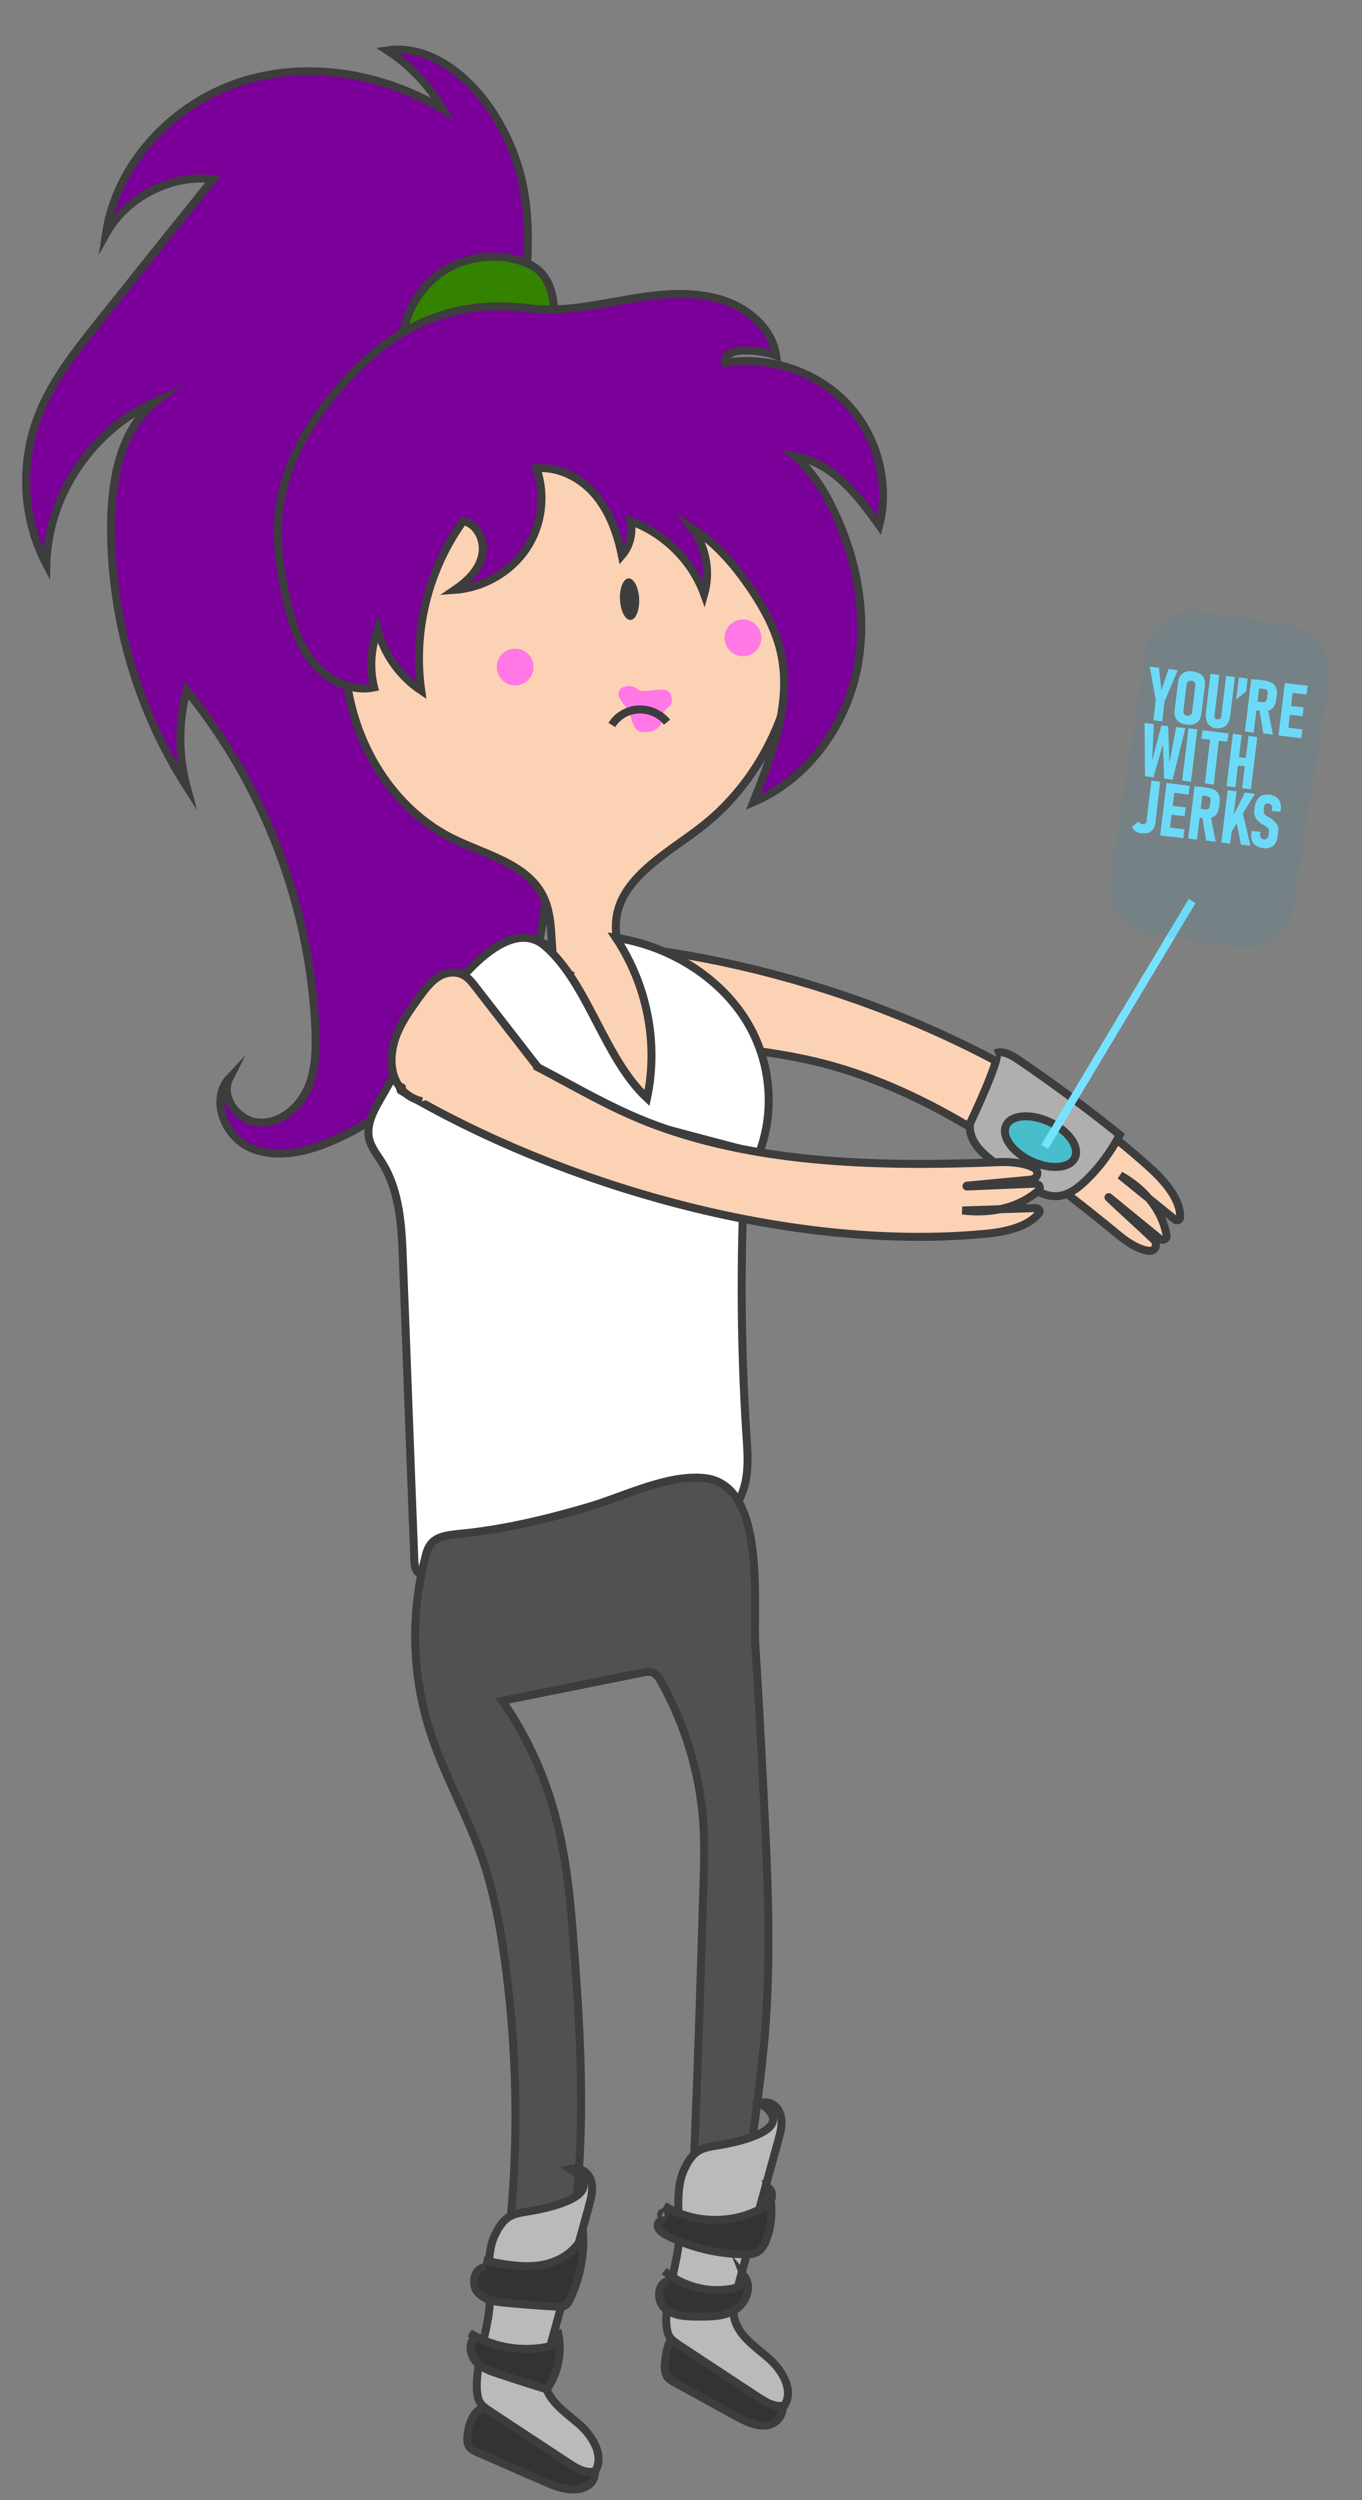 <?xml version="1.0" encoding="utf-8"?>
<!-- Generator: Adobe Illustrator 25.0.0, SVG Export Plug-In . SVG Version: 6.00 Build 0)  -->
<svg version="1.1" id="Calque_1" xmlns="http://www.w3.org/2000/svg" xmlns:xlink="http://www.w3.org/1999/xlink" x="0px" y="0px"
	 viewBox="0 0 340.8 625.2" style="enable-background:new 0 0 340.8 625.2;" xml:space="preserve">
<rect x="0" y="0" width="340.8" height="625.2" fill="#808080" stroke="none"/>
<style type="text/css">
	.st0{fill:#333333;stroke:#3D3D3D;stroke-width:2;stroke-miterlimit:10;}
	.st1{fill:#7B0099;stroke:#3D3D3D;stroke-width:2;stroke-miterlimit:10;}
	.st2{fill:#FCD2B4;stroke:#3D3D3D;stroke-width:2;stroke-miterlimit:10;}
	.st3{fill:#3D3D3D;}
	.st4{fill:#FF78E6;}
	.st5{fill:none;stroke:#3D3D3D;stroke-width:2;stroke-miterlimit:10;}
	.st6{fill:#338200;stroke:#3D3D3D;stroke-width:2;stroke-miterlimit:10;}
	.st7{fill:#FFFFFF;stroke:#3D3D3D;stroke-width:2;stroke-miterlimit:10;}
	.st8{fill:#515151;stroke:#3D3D3D;stroke-width:2;stroke-miterlimit:10;}
	.st9{fill:#BABABA;stroke:#3D3D3D;stroke-width:2;stroke-miterlimit:10;}
	.st10{fill:#AFAFAF;stroke:#3D3D3D;stroke-width:2;stroke-miterlimit:10;}
	.st11{fill:#48BDCC;stroke:#3D3D3D;stroke-width:2;stroke-miterlimit:10;}
	.st12{fill:none;stroke:#76E2FF;stroke-width:2;stroke-miterlimit:10;}
	.st13{fill:#76E2FF;}
	.st14{opacity:0.1;fill:#1B8CAF;}
</style>
<g>
	<path class="st0" d="M117,608.8c-0.1,1.1-0.2,2.2,0.5,3.2c0.5,0.6,1.4,1,2.3,1.4c5.6,2.4,11.1,4.9,16.7,7.3
		c3.1,1.4,7.2,2.7,10.2,1.1c2.3-1.2,2.7-3.8,1.6-5.7s-3.1-3.5-5.3-4.8C133.2,605,118.9,594.4,117,608.8z"/>
	<path class="st0" d="M166.4,590.6c-0.1,1.2-0.2,2.6,0.5,3.7c0.5,0.7,1.3,1.2,2.1,1.6c5.2,2.8,10.3,5.7,15.5,8.5
		c2.9,1.6,6.7,3.2,9.4,1.3c2.1-1.4,2.5-4.4,1.5-6.7c-1-2.3-2.9-4-4.9-5.6C181.4,586.1,168.1,573.8,166.4,590.6z"/>
	<path class="st1" d="M123.7,28.7c-5.9-9.3-15.9-17.7-26.8-16.1c5.7,3.7,10.5,8.8,13.9,14.7c-15.2-9.1-34.2-12.3-51-6.7
		S29.1,41,26.5,58.5c5.2-9.3,16.3-14.9,26.8-13.7c-9.4,11.7-18.8,23.4-28.2,35.2c-6.3,7.9-12.8,16-16.1,25.6
		c-4,11.5-3.1,24.7,2.6,35.5c0.4-17.3,11.6-33.8,27.4-40.7c-8.7,6.8-11,19-11.2,30c-0.3,23.3,6.3,46.6,18.9,66.3
		c-2.1-7.8-2.1-16.2,0-24c19.3,23.7,30.8,53.7,32.2,84.3c0.2,5.2,0.2,10.7-2,15.4c-2.2,4.8-7,8.7-12.2,8.3
		c-5.2-0.4-9.7-6.4-7.3-11.1c-4.7,5-1.5,14,4.6,17.1s13.6,1.7,19.9-0.9c12.9-5.1,24-14.8,30.9-26.8c3-5.3,5.9-11.5,11.6-13.4
		c-1.8,3.5-3.7,7.1-5.5,10.6c6.6-2.2,11.4-8.1,14-14.5c2.6-6.4,3.3-13.4,4-20.3c2.2-23,4.5-46.1,2.3-69.1
		c-2.1-22.4-10.3-45.7-8.6-68.3C131.9,63.8,135.3,47.3,123.7,28.7z"/>
	<path class="st2" d="M208.8,266.7c26.2,7.5,49.7,24.5,71.4,42.4c2.2,1.8,5.2,3.6,7.5,3.7c1.5,0,2.1-1.8,0.9-2.9
		c-3.7-3.5-7.5-6.9-11.2-10.4c-0.1-0.1,0-0.2,0.1-0.1l12.6,10.3c0.8,0.7,1.9,0.2,1.8-0.8c-1.1-6.1-5.2-11.4-11.6-15l13.6,11
		c0.6,0.5,1.4,0.2,1.4-0.5c0.1-4.4-3.8-9-7.6-12.4c-34.8-31.7-88.9-51.3-132.8-55.4c-0.1,0-0.1,0-0.1,0.1c3.8,13,1.8,20.5,17,23.4
		C184.2,262.4,196.4,263.1,208.8,266.7z"/>
	<path class="st2" d="M198.3,146.5c4.3,22.4-5.1,46.8-23.2,60.6c-8.8,6.7-20.8,13.1-21,24.2c-0.2,7,4.1,16-1.7,19.9
		c-5.2,3.5-12.1-2.5-13.5-8.6c-1.4-6.1-0.2-12.9-3-18.5c-4-8-14.1-10.3-22.2-14.2c-19.2-9.3-29.7-32.3-27-53.4
		c2.7-21.1,17.3-39.7,35.9-50.1c17.3-9.7,32.5-10.5,49,0.5C185.1,115.9,195.2,130.4,198.3,146.5z"/>
	
		<ellipse transform="matrix(0.999 -4.848373e-02 4.848373e-02 0.999 -7.077 7.815)" class="st3" cx="157.5" cy="149.8" rx="2.4" ry="5.2"/>
	<circle class="st4" cx="128.9" cy="166.8" r="4.6"/>
	<circle class="st4" cx="185.9" cy="159.5" r="4.6"/>
	<path class="st4" d="M155,172.6c0.2-0.3,0.5-0.5,0.8-0.7c1-0.5,2.3-0.5,3.2,0.1c0.4,0.2,0.7,0.5,1.1,0.7c0.4,0.1,0.7,0.1,1.1,0.1
		c1.2-0.1,2.4-0.2,3.6-0.3c0.7-0.1,1.4-0.1,2.1,0.2c1.2,0.6,1.6,2.5,0.8,3.7c-0.5,0.6-1.2,1-1.6,1.6c-0.4,0.8-0.3,1.8-0.6,2.7
		c-0.5,1.6-2.3,2.3-3.8,2.4c-0.7,0-1.5,0-2.1-0.4c-1.6-1.1-1.5-3.6-2.4-5.2C156.4,176.2,154,174.4,155,172.6z"/>
	<path class="st5" d="M153.1,181.3c1.4-2.3,4-3.8,6.7-3.9s5.4,1.1,7.1,3.2"/>
	<path class="st6" d="M109.4,68.9c6-4.7,14.5-6,21.6-3.4c1.2,0.4,2.4,1,3.4,1.8c3.7,2.9,4.4,8.1,4.3,12.8c0,2-0.2,4.2-1.6,5.7
		c-1.1,1.2-2.7,1.7-4.2,2.1c-10.6,2.8-21.8,2.8-32.4,0.9C100.1,81.3,103.4,73.6,109.4,68.9z"/>
	<path class="st1" d="M179.7,74.7c7,1.9,13.5,7.2,14.5,14.2c-2.9-1-6-1.4-9-1.2c-1.9,0.1-4.3,1.3-3.8,3c11-1.8,22.9,2.2,30.5,10.2
		s10.8,19.9,8.1,30.5c-5.4-7.6-11.8-15.8-21.1-17.3c4.4,3.8,7.5,8.8,9.9,14c6,12.7,8.5,27.2,5.3,40.8c-3.2,13.6-12.5,26.1-25.6,31.7
		c4.9-12.4,10-25.7,6.6-38.6c-1.4-5.2-4-10-7.1-14.6c-4-5.9-8.7-11.5-14.8-15.3c3.5,4.7,4.6,10.9,3,16.5c-3-8.3-9.9-15.2-18.4-18.3
		c0.6,3-0.2,6.3-2.2,8.6c-1.1-5.4-3-10.8-6.6-15.1s-9.2-7.2-14.8-6.7c2.4,6.6,1.4,14.3-2.5,20.1s-10.7,9.8-17.9,10.3
		c3.1-2.1,6-4.9,6.8-8.5c0.9-3.6-1.1-8-4.7-8.7c-8.8,12.2-12.6,27.7-10.5,42.4c-5.4-3.6-9.3-9.2-10.9-15.3
		c-1.7,4.6-2.1,9.7-0.9,14.5c-5.7,1.2-11.6-1.8-15.3-6.3c-3.6-4.4-5.3-10.1-6.6-15.6c-1.7-7.6-2.8-15.4-1.8-23.1
		c1.7-12.1,8.5-22.9,16.8-32c12.3-13.4,26.4-20,44.9-17.9C147.9,79.3,163.6,70.4,179.7,74.7z"/>
	<path class="st2" d="M143.4,244.1c-8.8-4.1-3.1-14.1-14.5-3.6c-13.7,12.6-25.6,27.5-35.4,43.4c5.7,1.8,9.8,7.1,11.7,12.8
		c1.8,5.7,1.8,11.8,1.7,17.8c-0.3,24.3-0.5,48.7-0.8,73c18.9-2.3,37.8-4.5,56.8-6.8c5.5-0.7,11.5-1.6,15.2-5.6c3-3.3,3.9-8,4.4-12.4
		c2.7-23.6-1.4-47.7,3-71c2.1-11.1,6-22.8,2.2-33.4c-4.9-13.4-19.8-19.6-33.6-23.6"/>
	<path class="st7" d="M186.7,286c-1.5,24.4-1.5,49,0.1,73.4c0.4,5.5,0.7,11.5-2.2,16.2c-3.2,5.2-9.5,7.5-15.4,9.2
		c-20.3,5.8-41.3,8.8-62.4,8.9c-0.8,0-1.7,0-2.3-0.6c-0.6-0.6-0.7-1.6-0.8-2.4c-1-25.3-1.9-50.7-2.9-76c-0.3-8.2-0.8-16.8-5.1-23.8
		c-1.3-2.1-2.9-4-3.4-6.4c-0.6-3.2,1-6.4,2.6-9.2c3.4-5.8,10.2-19.3,16.9-21.6c6.4-2.2,9.6,3.2,14.3,6.7
		C142.9,272.7,167.3,278.4,186.7,286z"/>
	<path class="st7" d="M103.9,261.2c4.9-9.1,21.6-34,32.5-24.6c10.8,9.4,14.7,27.9,25.5,38c2.9-13.6,0.1-28.2-7.8-40.1
		c13.1,2,25.1,9.4,31.9,19.6c6.8,10.2,8.2,23.2,3.9,34.4c-7.6-2-15.2-4-22.7-6c-9.6-2.5-19.3-5.1-28-9.5c-7.3-3.6-14-8.6-21.9-10.6"
		/>
	<path class="st8" d="M191.1,449.4c1,19.7,1.9,39.5,0.3,59.2c-0.8,9.5-2.1,18.9-3.4,28.3c-2.2,15.6-4.4,31.2-6.6,46.8
		c-2,2.4-6.2,1.2-7.9-1.5c-1.7-2.7-1.5-6.1-1.4-9.3c1.8-33.6,2.9-67.3,3.9-100.9c0.2-5.3,0.3-10.6,0-15.8
		c-0.8-12.5-4.5-24.8-10.6-35.7c-0.5-0.9-1.1-1.8-2-2.2c-0.9-0.4-1.9-0.2-2.8,0c-11.6,2.3-23.3,4.7-34.9,7
		c6,8.7,10.5,18.4,13.2,28.6c2.8,10.3,3.8,21,4.6,31.6c2.4,30.2,3.8,61.1-3.8,90.3c-0.5,1.9-1,3.8-2.2,5.4c-2.4,3.2-6.6,4-10.5,4.6
		c-0.7,0.1-1.5,0.2-2.1-0.2c-1.3-0.7-1.1-2.6-0.9-4c5.7-29.8,6.5-60.5,2.4-90.7c-1.2-9.1-2.9-18.1-5.9-26.7
		c-3.8-10.8-9.6-20.7-13-31.6c-4.4-13.9-4.8-29-1.1-43.1c0.3-1.3,0.7-2.6,1.5-3.5c1.6-1.9,4.2-2.1,6.6-2.4c11-1,21.9-3.6,32.5-6.7
		c9-2.6,19.7-8.2,29.2-7.3c15.6,1.6,12.2,31,12.8,41.7C189.8,424,190.5,436.7,191.1,449.4z"/>
	<path class="st9" d="M195.2,528.6c0.8,2.2,0.1,4.6-0.5,6.8c-3.4,12.3-6.8,24.6-10.2,36.9c-0.7,2.4-1.3,4.8-0.8,7.2
		c0.9,4.4,5.1,7.2,8.6,10.2c3.4,3,6.4,7.9,4,11.8c-2.4,0.6-4.7-0.8-6.8-2.2c-6.5-4.3-13.1-8.6-19.6-12.9c-1-0.7-2.1-1.4-2.6-2.5
		c-2.2-5.2,2.3-17.8,2.6-23.7c0.2-5.4-1.1-12.7,1.3-17.7c2.8-6,5.2-5.3,11.1-6.5c4.3-0.9,17.2-4.1,7.8-10.1
		C192.2,525.3,194.4,526.2,195.2,528.6z"/>
	<path class="st9" d="M147.8,545.1c0.8,2.2,0.1,4.6-0.5,6.8c-3.4,12.3-6.8,24.6-10.2,36.9c-0.7,2.4-1.3,4.8-0.8,7.2
		c0.9,4.4,5.1,7.2,8.6,10.2c3.4,3,6.4,7.9,4,11.8c-2.4,0.6-4.7-0.8-6.8-2.2c-6.5-4.3-13.1-8.6-19.6-12.9c-1-0.7-2.1-1.4-2.6-2.5
		c-2.2-5.2,2.3-17.8,2.6-23.7c0.2-5.4-1.1-12.7,1.3-17.7c2.8-6,5.2-5.3,11.1-6.5c4.3-0.9,17.2-4.1,7.8-10.1
		C144.8,541.9,147,542.8,147.8,545.1z"/>
	<path class="st0" d="M166.2,551.6c7.2,4.4,16.6,4.7,24.1,0.8c1-0.5,2.1-1.2,2.6-2.2c0.5-1,0.4-2.5-0.7-3.1
		c1.2,4.1,1.1,8.6-0.3,12.6c-0.5,1.4-1.2,2.8-2.5,3.5c-0.9,0.5-1.9,0.5-2.9,0.5c-6.9,0-13.9-1.7-20-4.9c-1.1-0.6-2.4-1.8-1.8-2.9
		c0.3-0.5,0.8-0.7,1.2-1.1c0.4-0.4,0.6-1.1,0.2-1.5c-0.4-0.3-1,0.6-0.5,0.7"/>
	<path class="st0" d="M166.2,567.9c4.7,3.9,11.1,5.6,17.1,4.4c1.6-0.3,3.5-1.6,2.9-3.1c2.1,2.5,0.6,6.5-2.1,8.3s-6.1,1.8-9.4,1.8
		c-2.9,0-6.1-0.1-8.3-2c-2.2-1.9-2-6.4,0.9-7"/>
	<path class="st0" d="M121,565.2c4.6,1,9.3,1.9,13.9,1.3s9.3-3.3,11-7.7c0.3,5.5-0.9,11-3.2,16c-0.3,0.7-0.7,1.4-1.4,1.8
		c-0.6,0.3-1.3,0.3-2,0.2c-4-0.2-8.1-0.5-12.1-0.9c-2.8-0.2-5.9-0.6-7.7-2.7c-1.8-2.1-0.7-6.4,2.1-6.2"/>
	<path class="st0" d="M117.5,583.4c6.5,4,14.7,5.1,22,2.8c0.1-1.2,0.1-2.3,0-3.5c1.3,5,0.3,10.6-2.7,14.8c-3.8-1.2-7.7-2.4-11.5-3.7
		c-2.2-0.7-4.4-1.4-6-3c-1.6-1.6-2.2-4.4-0.7-6.1"/>
	<path class="st10" d="M249,263.4c1.9-0.8,4,0.4,5.8,1.6c8.7,5.9,17.2,12.2,25.4,18.8c-2.2,4.1-4.9,7.9-8.2,11.1
		c-2,2-4.4,3.9-7.2,4.2c-3.5,0.3-6.7-1.9-9.5-4c-4.9-3.6-13.3-7.5-12.6-14.2C242.6,281.3,251.5,262.4,249,263.4z"/>
	<path class="st2" d="M164.1,281.4c26.6,9.8,56.9,10.4,86.2,9.2c2.9-0.1,6.6,0.3,8.6,1.6c1.3,0.9,0.6,2.7-1.1,2.8
		c-5.3,0.5-10.6,1-15.9,1.5c-0.1,0-0.1,0.2,0,0.2l17-0.7c1.1,0,1.7,1,1,1.7c-4.8,4.2-11.6,5.9-19.1,5l18.3-0.6
		c0.8,0,1.3,0.7,0.9,1.2c-2.7,3.6-8.9,4.9-14.2,5.3c-49,4.4-106.3-12.7-145.5-35.9c-0.1,0-0.1-0.1,0-0.1c11.4-8.1,14.5-15.3,29-8.4
		C141,269.9,151.6,276.8,164.1,281.4z"/>
	<path class="st2" d="M105.6,275.4c-2.2-0.5-4.2-1.7-5.5-3.5c-0.4,0.3,0.8-0.2,0.4,0.1c-0.1,0-0.2,0-0.3,0c-0.3-0.5-0.7-0.8-0.9-1.3
		c-1.8-3.3-1.6-7.4-0.4-11c1.2-3.6,3.4-6.7,5.6-9.8c1.4-1.9,2.8-3.9,4.7-5.3s4.6-1.9,6.7-0.8c1.3,0.7,2.2,1.8,3.1,3
		c5.2,6.7,10.4,13.4,15.6,20.1"/>
	
		<ellipse transform="matrix(0.424 -0.906 0.906 0.424 -108.637 400.168)" class="st11" cx="260.2" cy="285.5" rx="5.4" ry="9.5"/>
	<line class="st12" x1="261.4" y1="286.8" x2="298.3" y2="225.3"/>
	<g>
		<path class="st13" d="M291.4,175.4l-0.6,5l-2.2-0.3l0.6-5l-1.5-8.4l2.3,0.3l0.6,5.6l1.8-5.3l2.3,0.3L291.4,175.4z"/>
		<path class="st13" d="M295.1,180.6c-0.5-0.3-0.8-0.7-1-1.2c-0.2-0.5-0.3-1.1-0.2-1.7l0.9-7.2c0.1-0.6,0.3-1.2,0.6-1.6
			c0.3-0.4,0.7-0.7,1.3-0.9c0.5-0.2,1.1-0.2,1.8-0.1c0.7,0.1,1.3,0.3,1.8,0.6c0.5,0.3,0.8,0.7,1,1.2c0.2,0.5,0.3,1.1,0.2,1.7
			l-0.9,7.2c-0.1,0.6-0.3,1.2-0.6,1.6c-0.3,0.4-0.7,0.7-1.3,0.9c-0.5,0.2-1.1,0.2-1.8,0.1C296.1,181.1,295.6,180.9,295.1,180.6z
			 M297.7,178.9c0.2-0.1,0.3-0.2,0.4-0.3c0.1-0.2,0.2-0.4,0.2-0.6l0.8-6.6c0-0.2,0-0.4-0.1-0.6c-0.1-0.2-0.2-0.3-0.3-0.4
			c-0.2-0.1-0.3-0.2-0.6-0.2c-0.2,0-0.4,0-0.6,0.1c-0.2,0.1-0.3,0.2-0.4,0.3c-0.1,0.2-0.2,0.4-0.2,0.6l-0.8,6.6c0,0.2,0,0.4,0.1,0.6
			c0.1,0.2,0.2,0.3,0.3,0.4c0.2,0.1,0.3,0.2,0.6,0.2C297.3,179,297.5,179,297.7,178.9z"/>
		<path class="st13" d="M302.8,181.5c-0.4-0.3-0.8-0.7-0.9-1.3c-0.2-0.5-0.2-1.1-0.2-1.8l1.2-9.9l2.2,0.3l-1.2,10
			c0,0.3,0,0.6,0.1,0.8c0.1,0.2,0.3,0.3,0.6,0.3c0.3,0,0.5,0,0.7-0.2c0.2-0.2,0.3-0.4,0.3-0.7l1.2-10l2.2,0.3l-1.2,9.9
			c-0.1,0.7-0.3,1.3-0.6,1.7c-0.3,0.5-0.7,0.8-1.2,1c-0.5,0.2-1.1,0.3-1.7,0.2C303.8,182.1,303.2,181.9,302.8,181.5z"/>
		<path class="st13" d="M310,169.4l2.2,0.3l-0.4,3.2l-2.5,2L310,169.4z"/>
		<path class="st13" d="M313.1,169.8l2.2,0.3l-1.6,13.1l-2.2-0.3L313.1,169.8z M313.5,175.3l2.4,0.3c0.2,0,0.4,0,0.5,0
			c0.1-0.1,0.3-0.1,0.4-0.3c0.1-0.1,0.1-0.3,0.2-0.4l0.2-1.5c0-0.2,0-0.4,0-0.5c-0.1-0.2-0.1-0.3-0.3-0.4c-0.1-0.1-0.3-0.1-0.5-0.2
			l-2.4-0.3l0.3-2.1l2.2,0.3c0.7,0.1,1.3,0.3,1.8,0.6c0.5,0.3,0.8,0.7,1,1.2c0.2,0.5,0.3,1,0.2,1.7l-0.2,1.5
			c-0.1,0.6-0.3,1.2-0.6,1.6c-0.3,0.4-0.7,0.7-1.3,0.9c-0.5,0.2-1.1,0.2-1.8,0.1l-2.2-0.3L313.5,175.3z M315.1,177.3l2.1-0.2
			l1.3,6.6l-2.4-0.3L315.1,177.3z"/>
		<path class="st13" d="M321.5,170.8l2.2,0.3l-1.6,13.1l-2.2-0.3L321.5,170.8z M321.1,181.8l4.8,0.6l-0.3,2.2l-4.8-0.6L321.1,181.8z
			 M321.8,176.4l4.4,0.5l-0.3,2.2l-4.4-0.5L321.8,176.4z M322.4,170.9l4.8,0.6l-0.3,2.2l-4.8-0.6L322.4,170.9z"/>
		<path class="st13" d="M290.6,181.4l1.7,0.2l0.3,9.2l1.7-9l2.3,0.3l-3.2,12.9l-2.1-0.3l-0.3-8.6l-2.4,8.3l-2.1-0.3l-0.1-13.3
			l2.3,0.3l-0.4,9.1L290.6,181.4z"/>
		<path class="st13" d="M298,195.5l-2.2-0.3l1.6-13.1l2.2,0.3L298,195.5z"/>
		<path class="st13" d="M300.9,182.6l6.5,0.8l-0.3,2.1l-6.5-0.8L300.9,182.6z M302.9,183.9l2.2,0.3l-1.4,12l-2.2-0.3L302.9,183.9z"
			/>
		<path class="st13" d="M308.5,183.5l2.2,0.3l-1.6,13.1l-2.2-0.3L308.5,183.5z M308.8,189.2l4.4,0.5l-0.3,2.1l-4.4-0.5L308.8,189.2z
			 M312.4,184l2.2,0.3l-1.6,13.1l-2.2-0.3L312.4,184z"/>
		<path class="st13" d="M284.2,207.9c-0.4-0.3-0.8-0.7-1-1.1l1.7-1.4c0.1,0.2,0.3,0.4,0.4,0.5c0.2,0.1,0.4,0.2,0.6,0.2
			c0.3,0,0.5,0,0.7-0.2c0.2-0.1,0.3-0.4,0.3-0.7l1.2-10l2.2,0.3l-1.2,10.3c-0.1,0.6-0.3,1.1-0.5,1.5c-0.3,0.4-0.7,0.7-1.1,0.9
			s-1,0.2-1.7,0.2C285.2,208.4,284.7,208.2,284.2,207.9z"/>
		<path class="st13" d="M291.9,195.8l2.2,0.3l-1.6,13.1l-2.2-0.3L291.9,195.8z M291.6,206.8l4.8,0.6l-0.3,2.2l-4.8-0.6L291.6,206.8z
			 M292.3,201.4l4.4,0.5l-0.3,2.2l-4.4-0.5L292.3,201.4z M292.9,195.9l4.8,0.6l-0.3,2.2l-4.8-0.6L292.9,195.9z"/>
		<path class="st13" d="M298.9,196.6l2.2,0.3l-1.6,13.1l-2.2-0.3L298.9,196.6z M299.2,202.1l2.4,0.3c0.2,0,0.4,0,0.5,0
			c0.1-0.1,0.3-0.1,0.4-0.3c0.1-0.1,0.1-0.3,0.2-0.4l0.2-1.5c0-0.2,0-0.4,0-0.5c-0.1-0.2-0.1-0.3-0.3-0.4c-0.1-0.1-0.3-0.1-0.5-0.2
			l-2.4-0.3l0.3-2.1l2.2,0.3c0.7,0.1,1.3,0.3,1.8,0.6c0.5,0.3,0.8,0.7,1,1.2c0.2,0.5,0.3,1,0.2,1.7l-0.2,1.5
			c-0.1,0.6-0.3,1.2-0.6,1.6c-0.3,0.4-0.7,0.7-1.3,0.9c-0.5,0.2-1.1,0.2-1.8,0.1l-2.2-0.3L299.2,202.1z M300.8,204.1l2.1-0.2
			l1.3,6.6l-2.4-0.3L300.8,204.1z"/>
		<path class="st13" d="M307.2,197.6l2.2,0.3l-1.6,13.1l-2.2-0.3L307.2,197.6z M308.1,204.9l3.4-6.7l2.5,0.3l-6.4,10.4L308.1,204.9z
			 M309.1,203.9l1.7-1.2l2.1,8.8l-2.4-0.3L309.1,203.9z"/>
		<path class="st13" d="M314.3,211.5c-0.5-0.3-0.8-0.7-1-1.2c-0.2-0.5-0.3-1.1-0.2-1.8l0.1-0.7l2.2,0.2l-0.1,0.7
			c0,0.3,0,0.6,0.2,0.8c0.2,0.2,0.4,0.3,0.7,0.4c0.3,0,0.6,0,0.8-0.2c0.2-0.2,0.3-0.4,0.4-0.7l0.1-1.1c0-0.2,0-0.5-0.1-0.6
			c-0.1-0.2-0.3-0.4-0.5-0.5c-0.2-0.2-0.5-0.3-0.8-0.6c0,0,0,0-0.1,0c0,0,0,0-0.1,0l-0.1-0.1c-0.5-0.3-0.8-0.6-1.1-0.9
			c-0.3-0.3-0.6-0.7-0.7-1.2c-0.2-0.5-0.2-1-0.1-1.7l0.1-0.7c0.1-0.7,0.3-1.2,0.6-1.7c0.3-0.4,0.7-0.8,1.2-1
			c0.5-0.2,1.1-0.2,1.8-0.2c0.7,0.1,1.2,0.3,1.7,0.6c0.4,0.3,0.8,0.7,1,1.2c0.2,0.5,0.2,1.1,0.2,1.8l-0.1,0.7l-2.2-0.2l0.1-0.7
			c0-0.3,0-0.6-0.2-0.8c-0.1-0.2-0.4-0.3-0.7-0.4c-0.3,0-0.6,0-0.8,0.2c-0.2,0.1-0.3,0.4-0.3,0.7l-0.1,0.9c0,0.2,0,0.5,0.1,0.7
			c0.1,0.2,0.3,0.4,0.4,0.5c0.2,0.1,0.4,0.3,0.8,0.5c0.1,0,0.1,0.1,0.2,0.1c0.1,0,0.1,0.1,0.2,0.1c0,0,0,0,0,0c0,0,0,0,0,0
			c0.5,0.3,0.8,0.6,1.1,0.9c0.3,0.3,0.5,0.6,0.7,1c0.2,0.4,0.2,1,0.1,1.6l-0.1,1.1c-0.1,0.7-0.3,1.2-0.6,1.7c-0.3,0.5-0.7,0.8-1.2,1
			c-0.5,0.2-1.1,0.3-1.8,0.2C315.3,212,314.8,211.8,314.3,211.5z"/>
	</g>
	<path class="st14" d="M309.9,237l-22.1-3.5c-6.5-1-11-7.2-10-13.7l8.9-57c1-6.5,7.2-11,13.7-10l22.1,3.5c6.5,1,11,7.2,10,13.7
		l-8.9,57C322.6,233.5,316.4,238,309.9,237z"/>
</g>
</svg>
